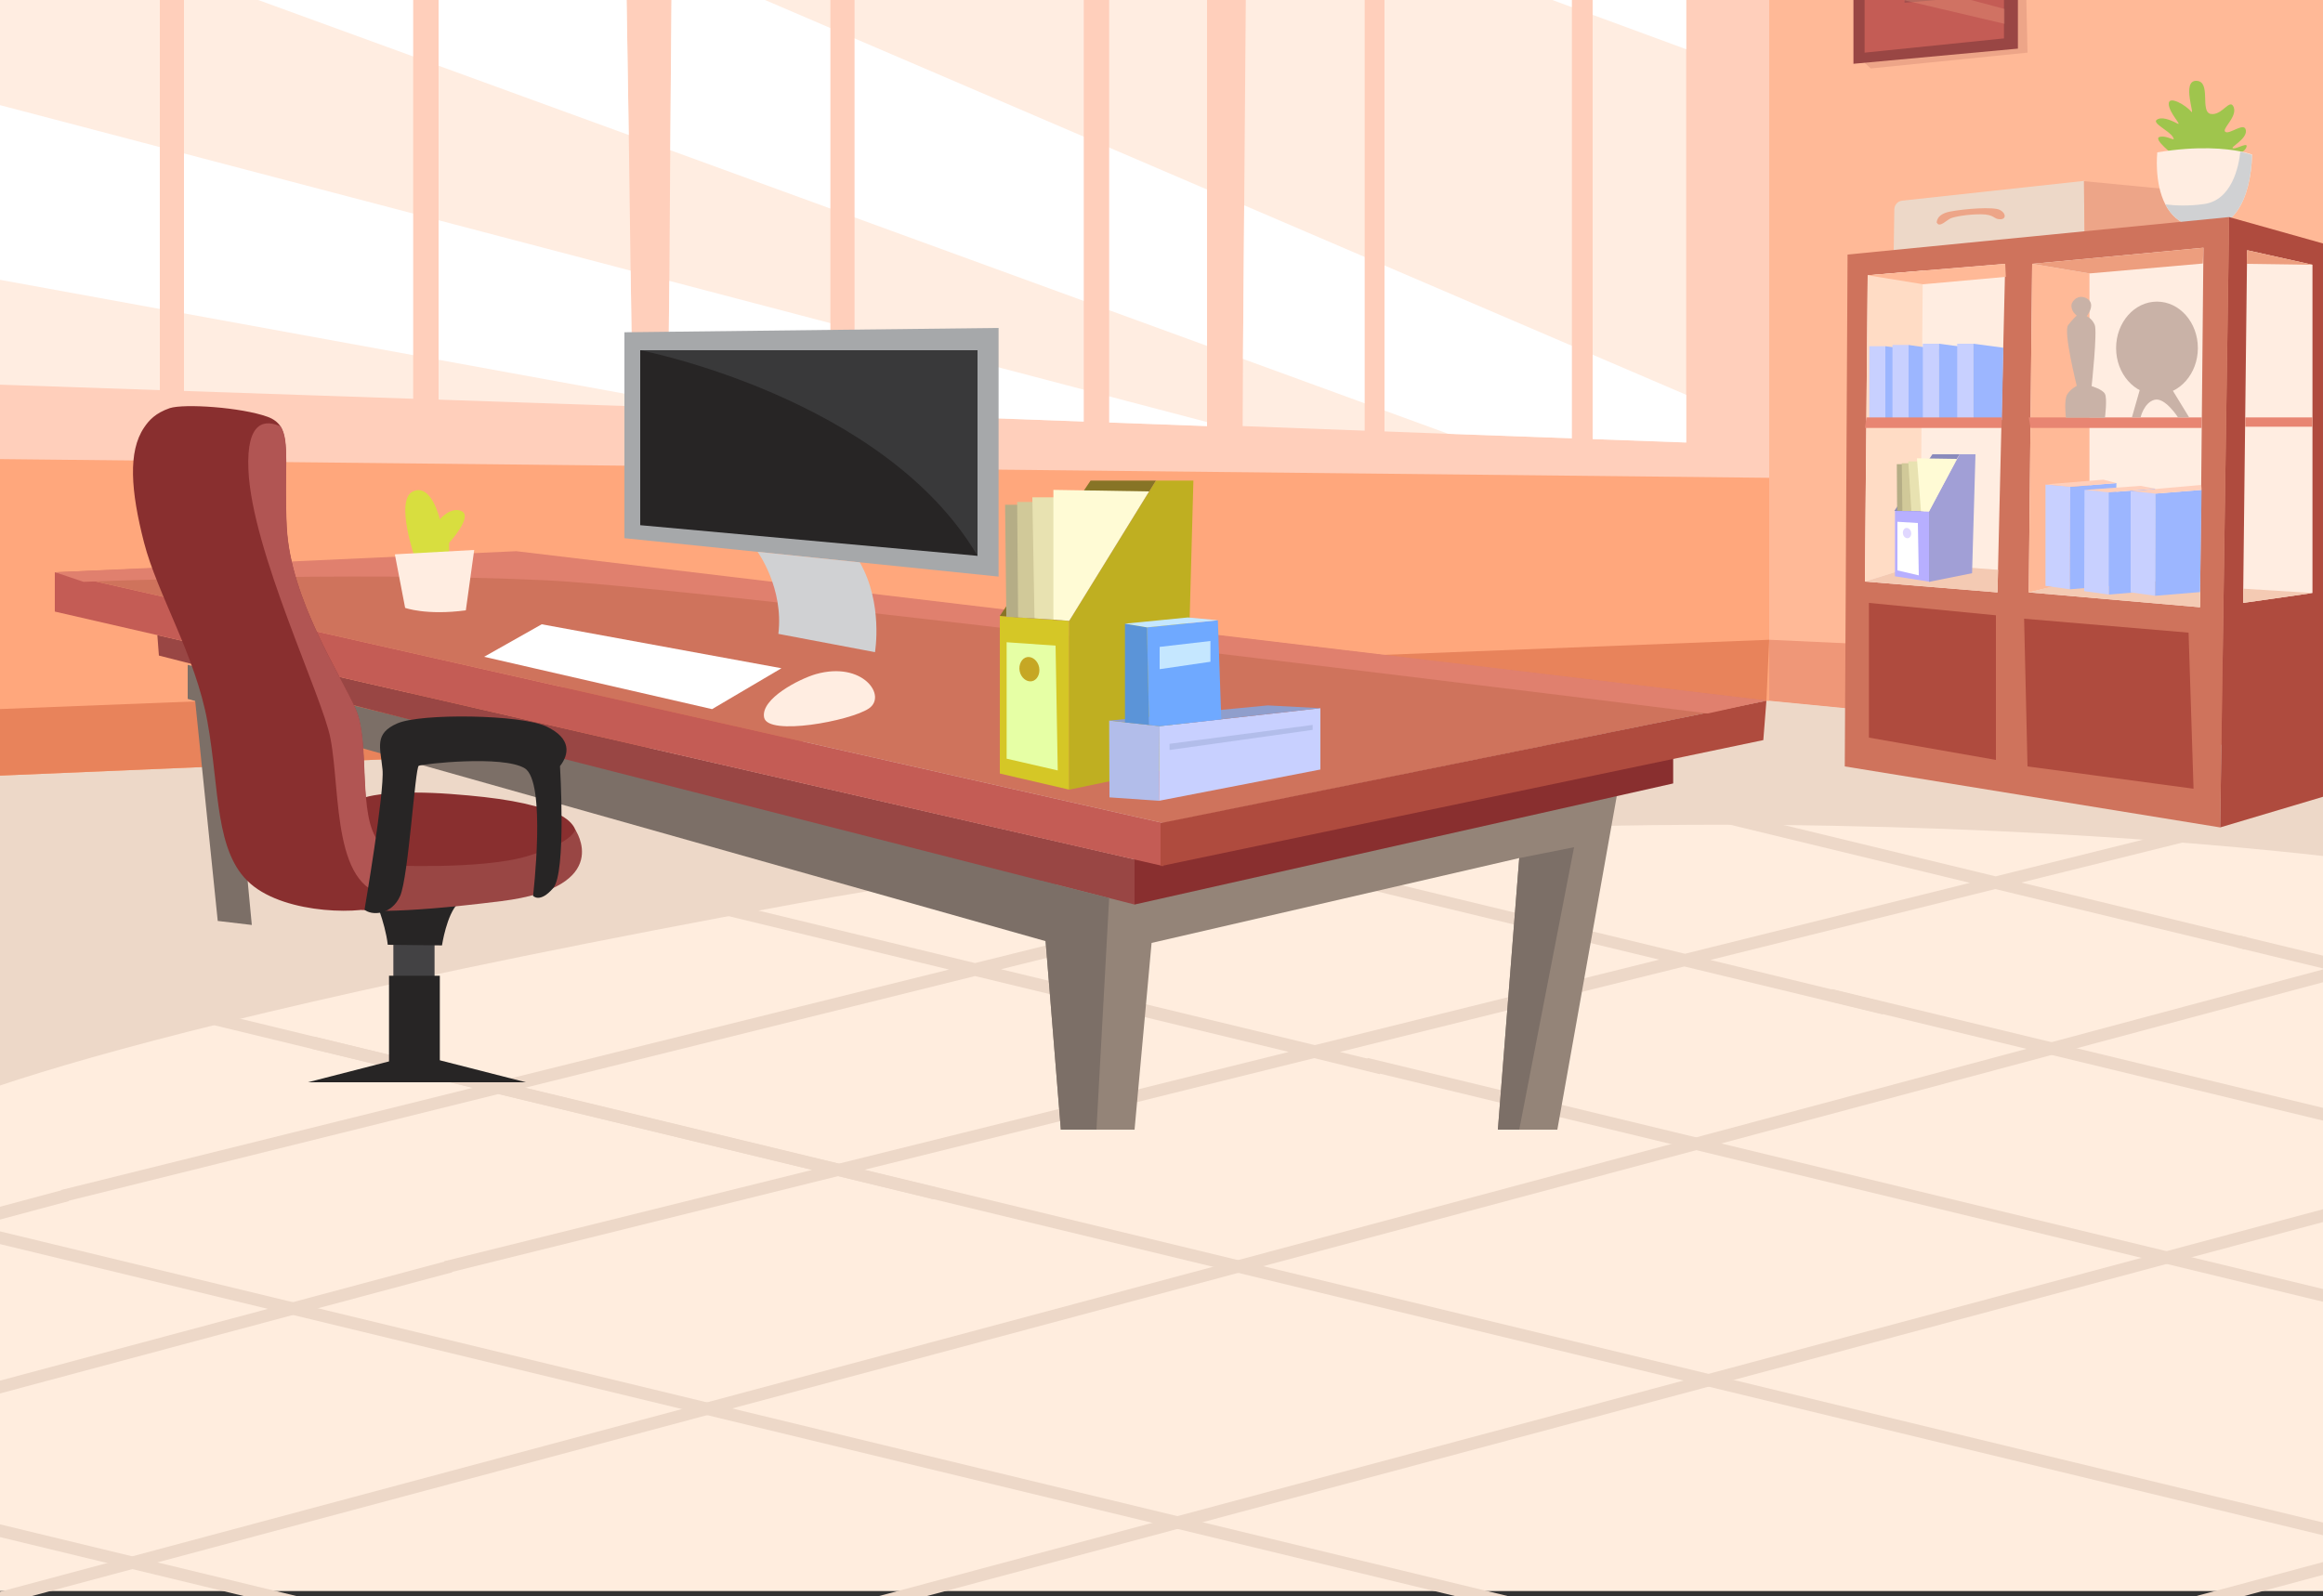 <?xml version="1.0" encoding="UTF-8"?>
<svg id="Layer_1" xmlns="http://www.w3.org/2000/svg" version="1.1" viewBox="0 0 750 515.5">
  <rect x="0" y="0" width="750" height="515.5" fill="#333333" stroke="none"/>
  <!-- Generator: Adobe Illustrator 29.3.1, SVG Export Plug-In . SVG Version: 2.1.0 Build 151)  -->
  <defs>
    <style>
      .st0 {
        fill: #c45c55;
      }

      .st1 {
        fill: #434244;
      }

      .st2 {
        fill: #272525;
      }

      .st3 {
        fill: #ffdcc5;
      }

      .st4 {
        fill: #eda588;
      }

      .st5 {
        fill: #f4cab3;
      }

      .st6 {
        fill: #d0d1d3;
      }

      .st7 {
        fill: #a5504e;
      }

      .st8 {
        fill: #b7afff;
      }

      .st9 {
        fill: #ffb997;
      }

      .st10 {
        fill: #a6a8aa;
      }

      .st11 {
        fill: #9fc54d;
      }

      .st12 {
        fill: #fff;
      }

      .st13 {
        fill: #b5ad86;
      }

      .st14 {
        fill: #ffc89f;
        isolation: isolate;
        opacity: .2;
      }

      .st15 {
        fill: #e6ffa5;
      }

      .st16 {
        fill: #a19fd6;
      }

      .st17 {
        fill: #948478;
      }

      .st18 {
        fill: #e8e2b1;
      }

      .st19 {
        fill: #b15553;
      }

      .st20 {
        fill: #c6a724;
      }

      .st21 {
        fill: #bfaf21;
      }

      .st22 {
        fill: #fffbd5;
      }

      .st23 {
        fill: #8a8abc;
      }

      .st24 {
        fill: #6fa9ff;
      }

      .st25 {
        fill: #9cb6ff;
      }

      .st26 {
        fill: #39393a;
      }

      .st27 {
        fill: #b2bdea;
      }

      .st28 {
        fill: #e88572;
      }

      .st29 {
        fill: #877426;
      }

      .st30 {
        fill: #ed9e7e;
      }

      .st31 {
        fill: #7c6f67;
      }

      .st32 {
        fill: #ffcfbb;
      }

      .st33 {
        fill: #c5e7ff;
      }

      .st34 {
        fill: #c9b2a7;
      }

      .st35 {
        fill: #994644;
      }

      .st36 {
        fill: #edd8c8;
      }

      .st37 {
        fill: #ffa77c;
      }

      .st38 {
        fill: #af4b3e;
      }

      .st39 {
        fill: #e0d7ff;
      }

      .st40 {
        fill: #d8de3f;
      }

      .st41 {
        fill: #ef9778;
      }

      .st42 {
        fill: #cf735c;
      }

      .st43 {
        fill: #ffede1;
      }

      .st44 {
        fill: #8f9ecc;
      }

      .st45 {
        fill: #892f2f;
      }

      .st46 {
        fill: #5b94d8;
      }

      .st47 {
        fill: #e8835b;
      }

      .st48 {
        fill: #d1c999;
      }

      .st49 {
        fill: #ffedde;
      }

      .st50 {
        fill: #c8d0ff;
      }

      .st51 {
        fill: #e0806e;
      }

      .st52 {
        fill: #d5c726;
      }
    </style>
  </defs>
  <g id="BACKGROUND">
    <rect class="st32" x="-.7" y="-152.2" width="706.5" height="471"/>
  </g>
  <g id="OBJECT-2">
    <g>
      <g>
        <polygon class="st43" points="204.3 131.2 -12.4 123.8 -12.4 -117.5 201.1 -82 202 -19.3 203 43.6 203.6 87.4 204.2 127.6 204.3 131.2"/>
        <polygon class="st43" points="389.7 -51.2 389.7 137.6 226.3 131.6 226.3 131.6 215.7 131.2 215.7 129.7 216.1 90.7 216.4 48.5 216.9 -12.9 217.4 -79.3 340.1 -59.3 389.7 -51.2"/>
        <polygon class="st43" points="544.4 -24.5 544.4 142.9 467.6 140.1 401.2 137.6 401.3 115.9 401.7 66.3 402.5 -36.3 402.6 -47.7 544.4 -24.5"/>
        <polygon class="st12" points="203 43.6 -12.4 -34.9 -12.4 -111.3 202 -19.3 203 43.6"/>
        <polygon class="st12" points="216.9 -12.9 389.7 61.2 389.7 111.7 216.4 48.5 216.9 -12.9"/>
        <polygon class="st12" points="544.4 127.5 544.4 142.9 467.6 140.1 401.3 115.9 401.7 66.3 544.4 127.5"/>
        <polygon class="st12" points="203.6 87.4 204.2 127.6 -12.4 88.1 -12.4 30.7 203.6 87.4"/>
        <polygon class="st12" points="389.7 136.3 389.7 137.6 226.3 131.6 226.3 131.6 215.7 129.7 216.1 90.7 389.7 136.3"/>
        <path class="st32" d="M51.6-111.3v245.2h7.8V-109.9s-3-.5-7.8-1.3Z"/>
        <polygon class="st32" points="141.6 -93.3 141.6 133.9 133.4 133.9 133.4 -96.5 141.6 -93.3"/>
        <polygon class="st12" points="544.4 -24.5 544.4 15.9 402.5 -36.3 402.6 -47.7 544.4 -24.5"/>
        <path class="st32" d="M268.1-88.5v245.2h7.8V-87.2s-3-.5-7.8-1.3Z"/>
        <polygon class="st32" points="358.1 -70.5 358.1 156.7 349.9 156.7 349.9 -73.8 358.1 -70.5"/>
        <path class="st32" d="M440.6-49.3v200.5h6.4V-48.2s-2.4-.4-6.4-1.1Z"/>
        <polygon class="st32" points="514.2 -34.6 514.2 151.2 507.5 151.2 507.5 -37.3 514.2 -34.6"/>
      </g>
      <polygon class="st9" points="571.2 -52.7 571.2 226.3 766.3 245.4 766.3 -88.4 571.2 -52.7"/>
      <polygon class="st49" points="1107.7 265.9 1107.7 513.8 -375.2 513.8 -375.2 279.4 746.1 226.3 1107.7 265.9"/>
      <polygon class="st41" points="571.2 206.6 766.3 215.6 766.3 245.4 570.3 226.3 571.2 206.6"/>
      <rect class="st36" x="745.3" y="284.4" width="4" height="51.1" transform="translate(270.4 963.5) rotate(-76.4)"/>
      <rect class="st36" x="686.9" y="244.2" width="4" height="201.6" transform="translate(191.6 933.5) rotate(-76.4)"/>
      <rect class="st36" x="608.2" y="210.4" width="4" height="348.1" transform="translate(93.1 887.2) rotate(-76.4)"/>
      <rect class="st36" x="433.1" y="73.9" width="4" height="687.5" transform="translate(-73.3 742.2) rotate(-76.4)"/>
      <rect class="st36" x="328.9" y="136.2" width="4" height="687.5" transform="translate(-213.5 688.5) rotate(-76.4)"/>
      <rect class="st36" x="206.7" y="201.2" width="4" height="687.5" transform="translate(-370.1 619.5) rotate(-76.4)"/>
      <rect class="st36" x="-9.2" y="427.3" width="157.3" height="4" transform="translate(-108.7 32.6) rotate(-15)"/>
      <rect class="st36" x="-19.7" y="410.4" width="813.3" height="4" transform="translate(-93.5 114.2) rotate(-15)"/>
      <rect class="st36" x="106.3" y="454.1" width="813.3" height="4" transform="translate(-100.6 148.3) rotate(-15)"/>
      <rect class="st36" x="250.1" y="529.5" width="813.3" height="4" transform="translate(-115.2 188.1) rotate(-15)"/>
      <rect class="st36" x="-132.9" y="404.3" width="157.3" height="4" transform="translate(-107 -.2) rotate(-15)"/>
      <path class="st36" d="M-86.2,365.9l147.6-36.7,91.2,22.1-132.9,33,.7,3.9,140.5-34.9,101.3,24.5-118.8,29.5.7,3.9,126.5-31.4,30.8,7.5.7-3.9-23.2-5.6,145.4-36.1,21.2,5.2.7-3.9-13.6-3.3,111.2-27.6,64.1,15.5.7-3.9-56.4-13.7,92-22.9,80.6,19.5.7-3.9-72.9-17.7,70.5-17.5-14.5-.5-64.3,16-87.9-21.3-19.8-.7,99.4,24.1-92,22.9-101.3-24.5,90.6-22.5-14.4-.5-84.5,21-91.2-22.1,17.7-4.4-14.5-.5-11.6,2.9-15.8-3.8-19.8-.7,27.3,6.6-111.2,27.6-105-25.4,54.4-13.5-14.4-.5-48.3,12-66-16-19.8-.7,77.4,18.8-145.4,36.1-31.7-7.7v4.1c-.1,0,23.3,5.7,23.3,5.7l-23.9,5.9v4.1c-.1,0,32.2-8,32.2-8l105,25.4-139.2,34.6v4.1q-.1,0-.1,0h0ZM270.7,375.8l-101.3-24.5,145.4-36.1,101.3,24.5-145.4,36.1h0ZM434.4,285.4l101.3,24.5-111.2,27.6-101.3-24.5,111.2-27.6h0ZM334.8,261.3l91.2,22.1-111.2,27.6-91.2-22.1,111.2-27.6h0ZM215.2,291l91.2,22.1-145.4,36.1-91.2-22.1,145.4-36.1h0,0ZM-43.5,299.7l145.4-36.1,105,25.4-145.4,36.1-105-25.4s0,0,0,0Z"/>
      <path class="st36" d="M-33.8,364.8s28.2-24.9,290.9-73c262.8-48,509.1-13.4,509.1-13.4v-33.1l-196.1-19.1L-33.8,251.9v113Z"/>
      <polygon class="st37" points="-33.8 147.9 571.2 154.3 571.2 226.3 -33.8 251.9 -33.8 147.9"/>
      <polygon class="st47" points="-33.8 230.3 571.2 206.6 570.3 226.3 -33.8 251.9 -33.8 230.3"/>
    </g>
    <g>
      <path class="st4" d="M653.4-37.2l1.2,54.2-50.6,5.1-2-1.8s44.4-60.5,51.4-57.5h0Z"/>
      <polygon class="st35" points="598.4 -39.7 598.4 20.6 651.5 15.7 651.5 -47.7 598.4 -39.7"/>
      <polygon class="st0" points="602 -37.2 602 17 647 12.4 647 -43.2 602 -37.2"/>
      <polygon class="st7" points="614.9 -29.5 614.9 .9 630.6 -.5 634.5 -31.9 614.9 -29.5"/>
      <polygon class="st14" points="601.9 -9.2 647.2 2.9 647.2 7.7 601.7 -3 601.9 -9.2"/>
    </g>
    <g>
      <path class="st36" d="M611.6,67.5l-.2,13.6,61.6-5.9v-16.8l-58.9,6.4c-1.4.2-2.4,1.3-2.5,2.7Z"/>
      <polygon class="st4" points="672.8 58.5 703.9 61.5 704.1 72 673 75.2 672.8 58.5"/>
      <path class="st4" d="M625.3,72s-.4-2.8,4.4-3.7,13.9-1.6,16-.5,2,3.1,0,3c-2.1,0-1.7-1.6-6.2-1.6s-8.5.8-9.7,1.3c-1.2.5-3.6,3.1-4.4,1.5h0Z"/>
      <g>
        <path class="st11" d="M702.2,50.4s-7.4-5.6-4.9-6.2c2.5-.6,5.5,2,4.2,0-1.2-2-6.7-4.4-5.2-5.5,1.5-1.1,4.2-.1,6.5,1.1,2.2,1.2-2.5-3.2-2.6-6.2s5.7.5,7.2,2.4c1.5,1.9-3.2-10,1.7-9.9,5,.1,1,10.1,4.7,10.7s6.2-5.4,7.4-2.1c1.1,3.2-4.1,7-2.7,7.9,1.4.9,6.2-3.4,6.6-.5s-5.5,5.6-4.1,5.8,5.4-2.5,4.1,0c-1.3,2.5-17.1,11.5-22.9,2.6h0Z"/>
        <path class="st43" d="M727.1,50c-.4,14-5.9,26.5-19.4,23.1-4.2-1.1-6.9-3.8-8.6-7.1-3.7-7.1-2.6-16.8-2.6-16.8,13.3-2.2,22.2-1.2,26.9-.3,2.5.5,3.7,1,3.7,1Z"/>
        <path class="st6" d="M727.1,50c-.4,14-5.9,26.5-19.4,23.1-4.2-1.1-6.9-3.8-8.6-7.1,3.2.4,7.4.6,12.4-.1,9.1-1.2,11.3-12.1,11.8-16.9,2.5.5,3.7,1,3.7,1h0Z"/>
      </g>
      <polygon class="st42" points="596.5 82.2 719.7 70.1 716.8 267.2 595.6 247.5 596.5 82.2"/>
      <polygon class="st38" points="719.7 70.1 751.7 79.1 751.7 256.8 716.8 267.2 719.7 70.1"/>
      <polygon class="st43" points="656.1 85.2 655 191.3 710.3 196.1 711.4 80 656.1 85.2"/>
      <polygon class="st43" points="647.4 85.2 644.9 191.3 602.1 187.8 603 88.9 647.4 85.2"/>
      <polygon class="st43" points="725.5 80.8 724.2 194.7 746.6 191.5 746.6 85.5 725.5 80.8"/>
      <polygon class="st3" points="620.8 87.4 620 182.2 602.1 187.8 603 88.9 620.8 87.4"/>
      <polygon class="st38" points="653.5 199.8 654.6 247.5 708.2 254.7 706.6 204.3 653.5 199.8"/>
      <polygon class="st38" points="603.4 194.7 644.4 198.7 644.4 245.4 603.4 238.2 603.4 194.7"/>
      <rect class="st50" x="603.5" y="111.8" width="5.2" height="23.8"/>
      <polygon class="st25" points="608.7 111.8 618.4 113.1 617.9 135.6 608.7 135.6 608.7 111.8"/>
      <rect class="st50" x="611" y="111.4" width="5.2" height="24.2"/>
      <polygon class="st25" points="616.2 111.4 625.9 112.8 625.3 135.6 616.2 135.6 616.2 111.4"/>
      <rect class="st50" x="620.8" y="111" width="5.2" height="24.7"/>
      <polygon class="st9" points="656.1 85.2 674.6 88.3 674.6 186.7 655 191.3 656.1 85.2"/>
      <polygon class="st25" points="626 111 635.7 112.3 635.2 135.6 626 135.6 626 111"/>
      <rect class="st50" x="631.9" y="111" width="5.2" height="24.7"/>
      <polygon class="st25" points="637.1 111 646.8 112.3 646.3 135.6 637.1 135.6 637.1 111"/>
      <polygon class="st28" points="602.1 138.2 646.2 138.2 646.3 134.8 602.6 134.8 602.1 138.2"/>
      <polygon class="st28" points="655 134.8 710.9 134.8 710.8 138.2 655.6 138.2 655 134.8"/>
      <rect class="st28" x="724.9" y="134.8" width="21.7" height="3"/>
      <polygon class="st5" points="620 182.2 645.1 184 644.9 191.3 602.1 187.8 620 182.2"/>
      <polygon class="st5" points="674.7 186.3 710.3 188.8 710.3 196.1 655 191.3 674.7 186.3"/>
      <polygon class="st5" points="724.2 190.1 746.6 191.5 724.2 194.7 724.2 190.1"/>
      <polygon class="st50" points="660.4 156.5 660.4 189.2 668.3 190.3 668.4 157.1 660.4 156.5"/>
      <polygon class="st25" points="668.4 157.2 683.3 156 682.8 189.1 668.3 190.3 668.4 157.2"/>
      <polygon class="st32" points="660.7 156.4 679.1 154.9 683.3 156 668.4 157.2 660.7 156.4"/>
      <path class="st34" d="M670.5,96.2s-2,1.2-1.7,2.9c.2,1.8,1.7,2.8,1.7,2.8,0,0-1.2,1-2.8,3.1-1.6,2.1,2.8,19.6,2.8,19.6,0,0-2,1-3.1,2.8-1.1,1.8-.4,7.5-.4,7.5h12.6s.8-6.2,0-7.7c-.8-1.5-4.3-2.5-4.3-2.5,0,0,1.9-17.7,1-19.8-.9-2.1-2.6-2.8-2.6-2.8,0,0,2-2.4,1.3-4.3s-3.5-2.4-4.5-1.5h0s0,0,0,0Z"/>
      <polygon class="st50" points="673 158.2 672.9 190.9 680.9 192 680.9 158.8 673 158.2"/>
      <polygon class="st25" points="680.9 159 695.8 157.8 695.3 190.8 680.9 192 680.9 159"/>
      <polygon class="st32" points="673.2 158.2 691.1 156.9 695.8 157.8 680.9 159 673.2 158.2"/>
      <ellipse class="st34" cx="696.4" cy="112.4" rx="13.2" ry="15"/>
      <path class="st34" d="M691.1,125l-2.8,9.8h2.8s1.1-4.8,4.5-5.7,7.6,5.7,7.6,5.7h3.6l-6-9.8h-9.7,0Z"/>
      <polygon class="st30" points="674.6 88.3 711.2 85.1 711.4 80 656.1 85.2 674.6 88.3"/>
      <polygon class="st30" points="725.4 85.2 746.6 85.5 725.5 80.8 725.4 85.2"/>
      <polygon class="st50" points="687.9 158.6 687.9 191.3 695.8 192.4 695.9 159.2 687.9 158.6"/>
      <polygon class="st25" points="695.9 159.4 710.8 158.2 710.3 191.2 695.8 192.4 695.9 159.4"/>
      <polygon class="st9" points="603 88.9 620.9 91.8 647.6 89.4 647.4 85.2 603 88.9"/>
      <polygon class="st32" points="688 158.6 710.7 156.6 710.8 158.2 695.9 159.4 688 158.6"/>
      <g>
        <polygon class="st8" points="611.8 164.9 611.8 186.1 623.2 187.9 622.8 165.1 611.8 164.9"/>
        <polygon class="st16" points="622.8 165.1 632.7 146.7 637.8 146.7 636.7 185.1 622.8 187.9 622.8 165.1"/>
        <polygon class="st23" points="611.6 165 623.9 146.7 632.7 146.7 620.9 165.1 611.6 165"/>
        <polygon class="st12" points="612.6 168.5 612.6 184.2 619.5 185.8 619.2 168.9 612.6 168.5"/>
        <polygon class="st13" points="612.5 164.9 612.4 149.9 624.5 149.9 614.3 165 612.5 164.9"/>
        <polygon class="st48" points="614.2 165 614 149.6 626.2 149.6 617.1 165 614.2 165"/>
        <polygon class="st18" points="617.1 165 616.1 149 628.2 149 620.4 165 617.1 165"/>
        <polygon class="st22" points="620.2 165.1 618.9 148 631.8 148.2 622.8 165.2 620.2 165.1"/>
        <path class="st39" d="M617,171.9c.2.9-.3,1.8-1,1.9-.7.1-1.5-.5-1.6-1.4-.2-.9.3-1.8,1-1.9.7-.1,1.5.5,1.6,1.4Z"/>
      </g>
    </g>
    <polygon class="st17" points="336 284.4 342.5 364.8 366.3 364.8 371.8 304.5 490.5 277.1 483.6 364.8 502.8 364.8 522 257 336 284.4"/>
    <polygon class="st45" points="366.3 277.5 366.3 292.1 540.2 253 540.2 241.5 366.3 277.5"/>
    <polygon class="st31" points="346.7 306.5 60.6 225.7 60.6 214.7 340.3 283.2 346.7 306.5"/>
    <polygon class="st35" points="50.8 205.1 51.3 211.7 366.3 292.1 366.3 277.5 50.8 205.1"/>
    <g>
      <polygon class="st42" points="169.5 178.6 570.3 226.3 375.6 265.8 17.7 184.8 169.5 178.6"/>
      <polygon class="st0" points="17.7 184.8 17.7 197.5 375.6 279.7 375.6 265.8 17.7 184.8"/>
      <polygon class="st38" points="570.3 226.3 569.3 239 374.7 279.7 374.7 265.8 570.3 226.3"/>
      <path class="st51" d="M26.9,187.9s86.5-3.5,149.5-.5c50.8,2.4,375,43,375,43l18.9-4.2-403.6-48.2-148.9,6.8,9.2,3.1h0s0,0,0,0Z"/>
    </g>
    <polygon class="st31" points="62.3 219.4 70.3 297.4 81.3 298.7 74.4 225.7 62.3 219.4"/>
    <polygon class="st12" points="174.9 201.6 252.3 215.8 229.9 229 156.3 212.1 174.9 201.6"/>
    <g>
      <g>
        <rect class="st1" x="127" y="284.1" width="13.3" height="53.4"/>
        <path class="st2" d="M120.6,289.3s3.7,8.2,4.6,15.8l17.5.2s1.5-10,5.2-13.6l-27.3-2.5s0,0,0,0Z"/>
        <path class="st45" d="M123.4,281.7s22.8,1.7,46-2.7c23.2-4.4,17.8-13.5,9.7-16.6s-17.4-4.8-33.6-6c-16.2-1.2-29.4,0-31.1,3.1-1.7,3.1,9.1,22.2,9.1,22.2h0Z"/>
        <path class="st35" d="M124,279.4s31.1,1.6,46.2-2.9c15.1-4.5,15.5-8.6,15.5-8.6,0,0,12.9,18.5-23.8,23.1-36.7,4.6-45.2,2.8-45.2,2.8l7.3-14.4h0Z"/>
        <path class="st45" d="M127.1,289.3c-.7,1.1-1.6,2-2.9,2.7-6.2,3.5-31.7,3.5-43.3-6.6-11.6-10-10-30.5-13.9-52.2-3.9-21.6-16.2-41.3-20.5-58s-5.2-29.4,0-37.1c1.6-2.4,3.7-4.7,8.3-6.3,4.6-1.5,23-.3,31.6,2.8,1.9.7,3.2,1.7,4.1,3,3.1,4.8,1.1,14.2,2,32.5,1.2,23.6,17.8,48.3,22.4,59.1,4.6,10.8.4,34.4,7.3,42.5,5.5,6.5,7.4,13.2,4.8,17.4h0Z"/>
        <path class="st19" d="M127.1,289.3c-20.1-.3-17-33.1-20.4-50.8-2.5-13.4-25.4-60.5-26.5-86.8-.7-16,5.5-16.2,10.4-14,3.1,4.8,1.1,14.2,2,32.5,1.2,23.6,17.8,48.3,22.4,59.1,4.6,10.8.4,34.4,7.3,42.5,5.5,6.5,7.4,13.2,4.8,17.4h0Z"/>
        <path class="st2" d="M117.7,293.7s6.5-38,5.8-45.2-2.8-11.6,4.8-14.9c7.6-3.3,39.8-2.9,48.1,1,8.3,3.9,7.3,9.1,4.4,12.8,0,0,2.1,34.4-2.2,39.4-4.3,5-6.5,2.5-6.5,2.5,0,0,4.4-36.9-2.7-41.2-7.1-4.3-33-1.4-34.2-.8-1.2.6-3.3,35.8-6,42s-9.2,6.5-11.6,4.4h0Z"/>
        <rect class="st2" x="125.6" y="315.1" width="16.4" height="34.4"/>
      </g>
      <polygon class="st2" points="99.4 349.5 127 342.4 142 342.4 169.8 349.5 99.4 349.5"/>
    </g>
    <path class="st43" d="M263.4,217.7c-5.2,1.5-17.9,7.9-16.7,14,1.2,6.1,27.9,1.1,33.8-2.9,6-4-1.9-15.4-17.1-11.1Z"/>
    <g>
      <path class="st40" d="M134.2,180.9s-6.9-19.3-.9-22.2c6-2.8,8.7,9,8.7,9,0,0,3.6-4.3,7.1-2.6,3.6,1.8-4.1,10.2-4.1,10.2v5.6h-10.8,0Z"/>
      <path class="st43" d="M127.5,179.1l3.3,17.2s6.8,2.5,19.6.8l2.7-19.5-25.5,1.4h0Z"/>
    </g>
    <polygon class="st31" points="490.5 277.1 508.2 273.6 490.5 364.8 483.6 364.8 490.5 277.1"/>
    <polygon class="st31" points="358.1 290 354 364.8 342.5 364.8 336 284.4 358.1 290"/>
    <g>
      <g>
        <polygon class="st10" points="201.6 173.8 322.4 186.2 322.4 105.9 201.6 107.3 201.6 173.8"/>
        <polygon class="st2" points="315.6 113.1 315.6 179.5 206.7 169.6 206.7 113.1 315.6 113.1"/>
        <path class="st6" d="M244.6,178.2s8.5,11.7,6.7,26.5l31.2,5.9s2.7-15.7-4.9-29l-33-3.4h0Z"/>
      </g>
      <path class="st26" d="M315.6,113.1v66.4c-30.1-51.2-108.9-66.4-108.9-66.4h108.9Z"/>
    </g>
    <g>
      <polygon class="st52" points="322.8 198.9 322.8 249.8 345.2 255 345.2 200.5 322.8 198.9"/>
      <polygon class="st21" points="345.2 200.5 373.2 155.2 385.3 155.2 382.8 247.2 345.2 255 345.2 200.5"/>
      <polygon class="st29" points="322.8 198.9 352.1 155.2 373.2 155.2 345.2 200.5 322.8 198.9"/>
      <polygon class="st15" points="325 207.4 325 245 341.5 248.8 340.8 208.5 325 207.4"/>
      <polygon class="st13" points="324.9 199.2 324.5 163 353.7 163 328.7 199.4 324.9 199.2"/>
      <polygon class="st48" points="328.7 199.4 328.4 162.1 357.5 162.1 334 199.7 328.7 199.4"/>
      <polygon class="st18" points="334 199.7 333.3 160.6 362.5 160.6 340.1 200.1 334 199.7"/>
      <polygon class="st22" points="340.1 200.1 340.1 158.2 371 158.7 345.2 200.5 340.1 200.1"/>
      <path class="st20" d="M335.5,215.5c.4,2.2-.7,4.2-2.4,4.5-1.7.3-3.5-1.2-3.9-3.3s.7-4.2,2.4-4.5c1.7-.3,3.5,1.2,3.9,3.3Z"/>
    </g>
    <g>
      <polygon class="st27" points="358.1 232.7 374.4 234.5 374.2 258.6 358.2 257.5 358.1 232.7"/>
      <polygon class="st50" points="374.4 234.5 426.3 228.7 426.3 248.5 374.2 258.6 374.4 234.5"/>
      <polygon class="st44" points="358.1 232.7 409.3 227.8 426.3 228.7 374.4 234.5 358.1 232.7"/>
      <polygon class="st46" points="363.2 201.4 363.2 233.3 371 234.1 370.3 202.6 363.2 201.4"/>
      <polygon class="st24" points="393.2 200.3 394.3 232.3 374.4 234.5 371 234.1 370.3 202.6 393.2 200.3"/>
      <polygon class="st33" points="374.4 208.9 390.8 207 390.8 213.7 374.4 216.1 374.4 208.9"/>
      <polygon class="st33" points="363.2 201.4 383.5 199.4 393.2 200.3 370.3 202.6 363.2 201.4"/>
      <polygon class="st27" points="377.6 240.2 423.8 234.1 423.8 235.7 377.6 242.2 377.6 240.2"/>
    </g>
  </g>
</svg>